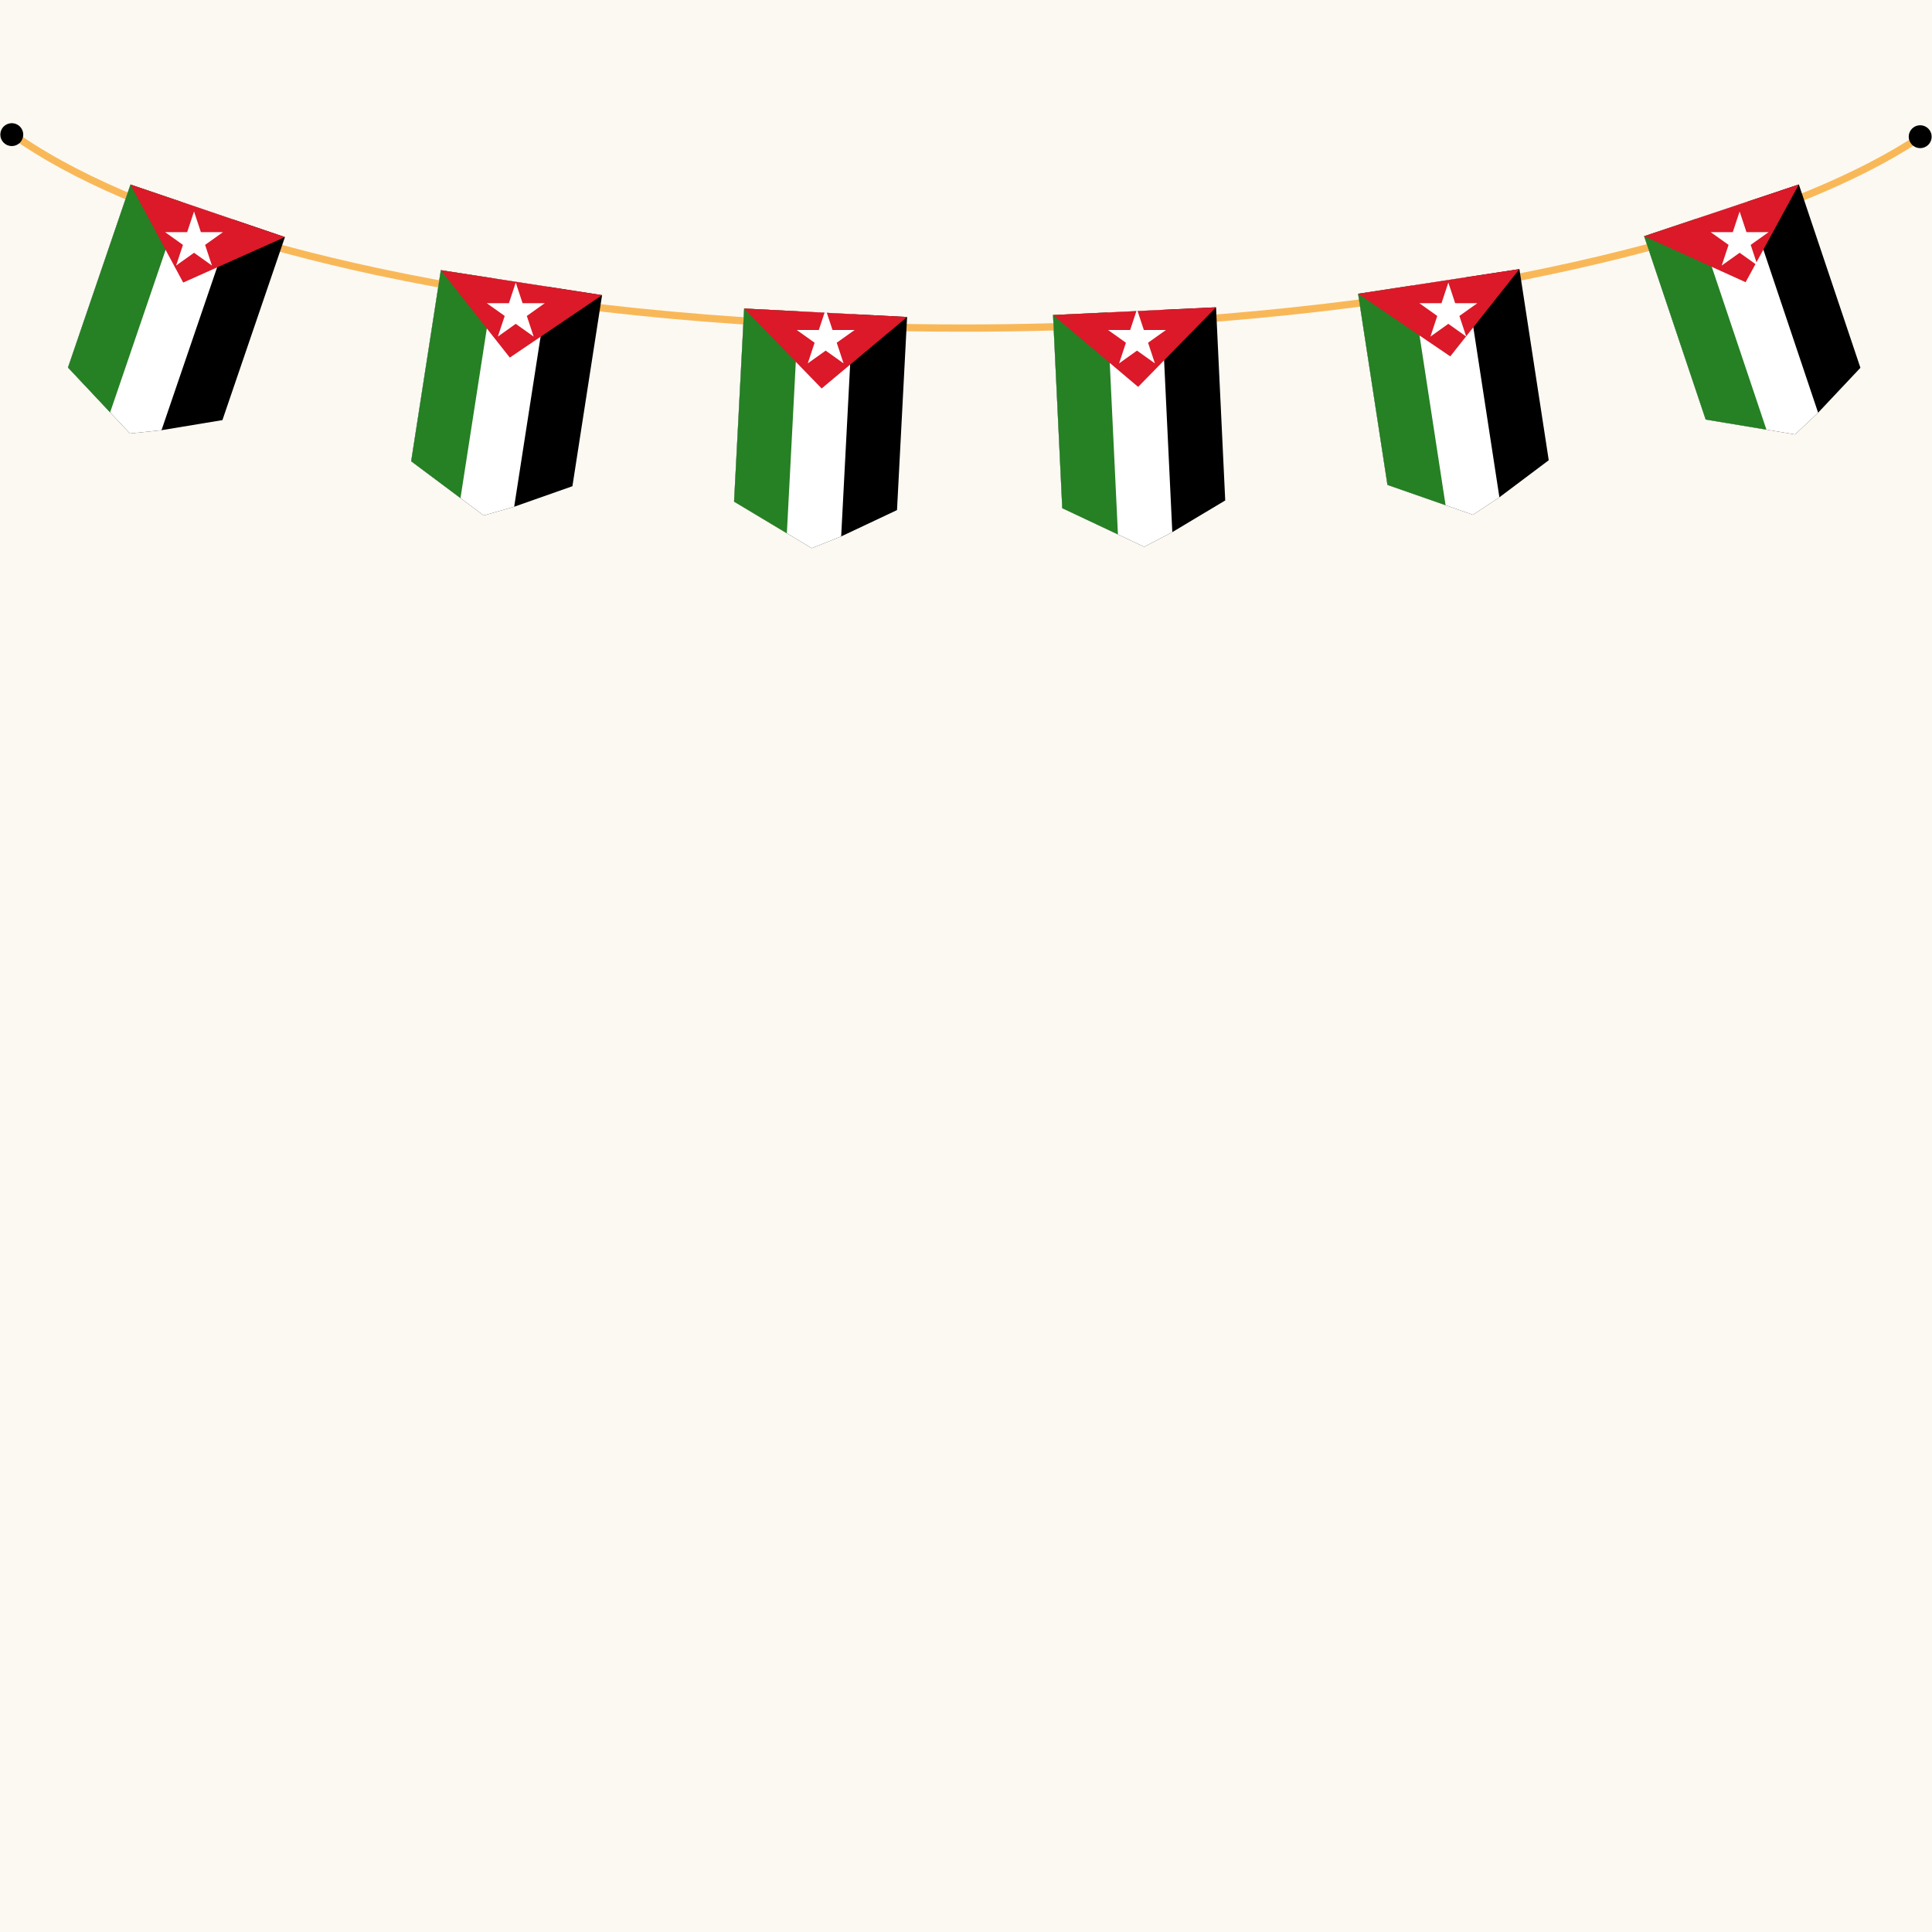 <svg xmlns="http://www.w3.org/2000/svg" xmlns:xlink="http://www.w3.org/1999/xlink" width="500" zoomAndPan="magnify" viewBox="0 0 375 375" height="500" preserveAspectRatio="xMidYMid meet" version="1.0"><defs><clipPath id="aa4f24b547"><path d="M 0 23.906 L 5 23.906 L 5 29 L 0 29 Z M 0 23.906 " clip-rule="nonzero"/></clipPath><clipPath id="8c183d5406"><path d="M 142 59 L 177 59 L 177 106.406 L 142 106.406 Z M 142 59 " clip-rule="nonzero"/></clipPath><clipPath id="78ff34fc47"><path d="M 142 59 L 166 59 L 166 106.406 L 142 106.406 Z M 142 59 " clip-rule="nonzero"/></clipPath><clipPath id="bf74e7ecba"><path d="M 204 59 L 238 59 L 238 106.406 L 204 106.406 Z M 204 59 " clip-rule="nonzero"/></clipPath><clipPath id="8d28d697fb"><path d="M 204 60 L 228 60 L 228 106.406 L 204 106.406 Z M 204 60 " clip-rule="nonzero"/></clipPath><clipPath id="1b530f569f"><path d="M 32.035 41.043 L 43.285 41.043 L 43.285 51.543 L 32.035 51.543 Z M 32.035 41.043 " clip-rule="nonzero"/></clipPath><clipPath id="854d21e6ac"><path d="M 94.484 54.84 L 105.734 54.84 L 105.734 65.34 L 94.484 65.34 Z M 94.484 54.84 " clip-rule="nonzero"/></clipPath><clipPath id="36545a8ab9"><path d="M 154.637 60.039 L 165.887 60.039 L 165.887 70.539 L 154.637 70.539 Z M 154.637 60.039 " clip-rule="nonzero"/></clipPath><clipPath id="94483bc8f1"><path d="M 215.066 60.039 L 226.316 60.039 L 226.316 70.539 L 215.066 70.539 Z M 215.066 60.039 " clip-rule="nonzero"/></clipPath><clipPath id="c87fac8269"><path d="M 275.496 54.84 L 286.746 54.84 L 286.746 65.34 L 275.496 65.34 Z M 275.496 54.84 " clip-rule="nonzero"/></clipPath><clipPath id="b317dd75ce"><path d="M 332.035 41.043 L 343.285 41.043 L 343.285 51.543 L 332.035 51.543 Z M 332.035 41.043 " clip-rule="nonzero"/></clipPath></defs><rect x="-37.5" width="450" fill="#ffffff" y="-37.5" height="450" fill-opacity="1"/><rect x="-37.5" width="450" fill="#fcf9f3" y="-37.5" height="450" fill-opacity="1"/><path fill="#f9b858" d="M 372.531 25.863 L 372.531 27.547 C 366.801 31.312 359.746 34.93 351.473 38.344 C 349.18 39.289 346.793 40.219 344.316 41.133 C 343.207 41.547 342.082 41.949 340.941 42.348 C 337.543 43.543 334.008 44.695 330.34 45.809 C 326.879 46.859 323.305 47.871 319.617 48.848 C 313.688 50.422 307.48 51.895 300.996 53.266 C 299.402 53.602 297.801 53.934 296.191 54.254 C 292.551 54.98 288.859 55.672 285.117 56.32 C 281.492 56.953 277.82 57.547 274.105 58.105 C 270.469 58.652 266.793 59.168 263.078 59.645 C 254.676 60.727 246.117 61.625 237.395 62.348 C 233.672 62.656 229.926 62.926 226.156 63.164 C 222.461 63.398 218.75 63.598 215.012 63.766 C 211.32 63.93 207.609 64.062 203.887 64.164 C 198.301 64.312 192.688 64.387 187.055 64.387 C 183.68 64.387 180.32 64.363 176.973 64.309 C 173.195 64.25 169.441 64.164 165.703 64.043 C 161.965 63.922 158.25 63.77 154.559 63.582 C 150.828 63.395 147.125 63.172 143.445 62.922 C 134.594 62.32 125.922 61.531 117.426 60.559 C 113.656 60.129 109.93 59.664 106.246 59.16 C 102.523 58.648 98.848 58.102 95.219 57.527 C 91.504 56.934 87.844 56.305 84.246 55.637 C 80.469 54.938 76.758 54.199 73.113 53.422 C 66.965 52.105 61.074 50.691 55.434 49.172 C 51.703 48.168 48.094 47.121 44.605 46.031 C 40.945 44.895 37.422 43.711 34.035 42.48 C 32.766 42.02 31.52 41.559 30.293 41.086 C 28.008 40.211 25.801 39.312 23.672 38.395 C 15.074 34.699 7.789 30.73 1.93 26.551 L 1.93 24.82 C 7.82 29.145 15.262 33.25 24.125 37.066 C 26.27 37.988 28.496 38.895 30.797 39.785 C 32.008 40.242 33.238 40.699 34.484 41.156 C 37.871 42.383 41.395 43.566 45.059 44.711 C 48.547 45.793 52.152 46.836 55.887 47.84 C 61.465 49.34 67.305 50.742 73.402 52.043 C 77.02 52.816 80.703 53.551 84.453 54.246 C 88.055 54.91 91.711 55.543 95.426 56.133 C 99.055 56.711 102.734 57.254 106.461 57.766 C 110.145 58.266 113.871 58.73 117.641 59.16 C 126.078 60.125 134.73 60.914 143.531 61.508 C 147.211 61.762 150.914 61.98 154.645 62.168 C 158.336 62.352 162.051 62.504 165.789 62.625 C 169.523 62.746 173.281 62.836 177.055 62.895 C 180.375 62.949 183.707 62.973 187.055 62.973 C 192.664 62.973 198.254 62.898 203.824 62.746 C 207.551 62.648 211.258 62.516 214.953 62.352 C 218.684 62.188 222.398 61.984 226.098 61.75 C 229.863 61.512 233.609 61.238 237.332 60.934 C 245.98 60.223 254.504 59.324 262.848 58.254 C 266.562 57.777 270.238 57.266 273.875 56.715 C 277.59 56.156 281.262 55.562 284.887 54.934 C 288.625 54.281 292.316 53.594 295.957 52.863 C 297.551 52.547 299.129 52.223 300.699 51.891 C 307.117 50.535 313.273 49.074 319.16 47.516 C 322.848 46.539 326.422 45.523 329.883 44.473 C 333.551 43.359 337.086 42.207 340.484 41.012 C 341.613 40.617 342.73 40.219 343.828 39.812 C 346.32 38.895 348.719 37.961 351.02 37.008 C 359.551 33.484 366.762 29.75 372.531 25.863 Z M 372.531 25.863 " fill-opacity="1" fill-rule="nonzero"/><g clip-path="url(#aa4f24b547)"><path fill="#000000" d="M 4.516 26.129 C 4.516 26.426 4.457 26.707 4.344 26.98 C 4.23 27.254 4.07 27.492 3.863 27.703 C 3.652 27.91 3.414 28.07 3.141 28.184 C 2.867 28.297 2.582 28.352 2.289 28.352 C 1.992 28.352 1.707 28.297 1.438 28.184 C 1.164 28.07 0.922 27.91 0.715 27.703 C 0.504 27.492 0.344 27.254 0.23 26.98 C 0.117 26.707 0.062 26.426 0.062 26.129 C 0.062 25.836 0.117 25.551 0.23 25.281 C 0.344 25.008 0.504 24.766 0.715 24.559 C 0.922 24.352 1.164 24.191 1.438 24.078 C 1.707 23.965 1.992 23.906 2.289 23.906 C 2.582 23.906 2.867 23.965 3.141 24.078 C 3.414 24.191 3.652 24.352 3.863 24.559 C 4.07 24.766 4.23 25.008 4.344 25.281 C 4.457 25.551 4.516 25.836 4.516 26.129 Z M 4.516 26.129 " fill-opacity="1" fill-rule="nonzero"/></g><path fill="#000000" d="M 374.934 26.535 C 374.934 26.828 374.879 27.113 374.766 27.383 C 374.652 27.656 374.492 27.895 374.281 28.105 C 374.074 28.312 373.832 28.473 373.559 28.586 C 373.289 28.699 373.004 28.754 372.707 28.754 C 372.414 28.754 372.129 28.699 371.855 28.586 C 371.582 28.473 371.344 28.312 371.133 28.105 C 370.926 27.895 370.766 27.656 370.652 27.383 C 370.539 27.113 370.48 26.828 370.48 26.535 C 370.48 26.238 370.539 25.953 370.652 25.684 C 370.766 25.41 370.926 25.172 371.133 24.961 C 371.344 24.754 371.582 24.594 371.855 24.48 C 372.129 24.367 372.414 24.312 372.707 24.312 C 373.004 24.312 373.289 24.367 373.559 24.48 C 373.832 24.594 374.074 24.754 374.281 24.961 C 374.492 25.172 374.652 25.41 374.766 25.684 C 374.879 25.953 374.934 26.238 374.934 26.535 Z M 374.934 26.535 " fill-opacity="1" fill-rule="nonzero"/><path fill="#000000" d="M 25.227 84.145 L 31.348 83.5 L 43.172 81.543 L 55.305 46.016 L 45.312 42.617 L 35.316 39.215 L 25.324 35.816 L 13.191 71.34 L 21.375 80.047 Z M 25.227 84.145 " fill-opacity="1" fill-rule="nonzero"/><path fill="#ffffff" d="M 25.227 84.145 L 31.348 83.5 L 41.172 54.73 L 45.312 42.617 L 35.316 39.215 L 25.324 35.816 L 13.191 71.34 L 21.375 80.047 Z M 25.227 84.145 " fill-opacity="1" fill-rule="nonzero"/><path fill="#268024" d="M 35.316 39.215 L 21.375 80.047 L 13.191 71.34 L 25.324 35.816 Z M 35.316 39.215 " fill-opacity="1" fill-rule="nonzero"/><path fill="#db1928" d="M 55.305 46.016 L 35.559 54.844 L 25.32 35.816 Z M 55.305 46.016 " fill-opacity="1" fill-rule="nonzero"/><path fill="#000000" d="M 93.887 100.051 L 99.801 98.355 L 111.105 94.375 L 116.863 57.285 L 95.996 54.059 L 85.562 52.441 L 79.805 89.531 L 89.379 96.684 Z M 93.887 100.051 " fill-opacity="1" fill-rule="nonzero"/><path fill="#ffffff" d="M 93.887 100.051 L 99.801 98.355 L 104.465 68.316 L 106.43 55.672 L 95.996 54.059 L 85.562 52.441 L 79.805 89.531 L 89.379 96.684 Z M 93.887 100.051 " fill-opacity="1" fill-rule="nonzero"/><path fill="#268024" d="M 95.996 54.059 L 89.379 96.684 L 79.805 89.531 L 85.562 52.441 Z M 95.996 54.059 " fill-opacity="1" fill-rule="nonzero"/><path fill="#db1928" d="M 116.863 57.285 L 98.953 69.406 L 85.562 52.441 Z M 116.863 57.285 " fill-opacity="1" fill-rule="nonzero"/><g clip-path="url(#8c183d5406)"><path fill="#000000" d="M 157.559 106.402 L 163.27 104.117 L 174.109 99.008 L 176.066 61.527 L 165.52 60.98 L 154.977 60.434 L 144.434 59.883 L 142.48 97.367 L 152.73 103.508 Z M 157.559 106.402 " fill-opacity="1" fill-rule="nonzero"/></g><g clip-path="url(#78ff34fc47)"><path fill="#ffffff" d="M 157.559 106.402 L 163.27 104.117 L 164.855 73.762 L 165.52 60.98 L 154.977 60.434 L 144.434 59.883 L 142.48 97.367 L 152.73 103.508 Z M 157.559 106.402 " fill-opacity="1" fill-rule="nonzero"/></g><path fill="#268024" d="M 154.977 60.434 L 152.73 103.508 L 142.48 97.367 L 144.434 59.883 Z M 154.977 60.434 " fill-opacity="1" fill-rule="nonzero"/><path fill="#db1928" d="M 176.066 61.527 L 159.48 75.402 L 144.434 59.883 Z M 176.066 61.527 " fill-opacity="1" fill-rule="nonzero"/><g clip-path="url(#bf74e7ecba)"><path fill="#000000" d="M 222.086 106.133 L 227.543 103.289 L 237.816 97.133 L 236.031 59.645 L 225.484 60.145 L 214.938 60.648 L 204.391 61.148 L 206.18 98.637 L 216.992 103.734 Z M 222.086 106.133 " fill-opacity="1" fill-rule="nonzero"/></g><g clip-path="url(#8d28d697fb)"><path fill="#ffffff" d="M 222.086 106.133 L 227.543 103.289 L 226.094 72.93 L 225.484 60.145 L 214.938 60.648 L 204.391 61.148 L 206.18 98.637 L 216.992 103.734 Z M 222.086 106.133 " fill-opacity="1" fill-rule="nonzero"/></g><path fill="#268024" d="M 214.938 60.648 L 216.992 103.734 L 206.18 98.637 L 204.391 61.148 Z M 214.938 60.648 " fill-opacity="1" fill-rule="nonzero"/><path fill="#db1928" d="M 236.031 59.645 L 220.91 75.094 L 204.391 61.148 Z M 236.031 59.645 " fill-opacity="1" fill-rule="nonzero"/><path fill="#000000" d="M 285.902 99.922 L 291.031 96.523 L 300.609 89.332 L 294.918 52.23 L 274.043 55.426 L 263.605 57.02 L 269.301 94.121 L 280.586 98.062 Z M 285.902 99.922 " fill-opacity="1" fill-rule="nonzero"/><path fill="#ffffff" d="M 285.902 99.922 L 291.031 96.523 L 286.422 66.477 L 284.48 53.828 L 274.043 55.426 L 263.605 57.02 L 269.301 94.121 L 280.586 98.062 Z M 285.902 99.922 " fill-opacity="1" fill-rule="nonzero"/><path fill="#268024" d="M 274.043 55.426 L 280.586 98.062 L 269.301 94.121 L 263.605 57.02 Z M 274.043 55.426 " fill-opacity="1" fill-rule="nonzero"/><path fill="#db1928" d="M 294.918 52.23 L 281.496 69.172 L 263.605 57.02 Z M 294.918 52.23 " fill-opacity="1" fill-rule="nonzero"/><path fill="#000000" d="M 348.422 84.324 L 352.895 80.105 L 361.105 71.387 L 349.156 35.801 L 329.133 42.496 L 319.121 45.848 L 331.07 81.434 L 342.867 83.398 Z M 348.422 84.324 " fill-opacity="1" fill-rule="nonzero"/><path fill="#ffffff" d="M 348.422 84.324 L 352.895 80.105 L 343.219 51.285 L 339.145 39.148 L 329.133 42.496 L 319.121 45.848 L 331.07 81.434 L 342.867 83.398 Z M 348.422 84.324 " fill-opacity="1" fill-rule="nonzero"/><path fill="#268024" d="M 329.133 42.496 L 342.867 83.398 L 331.07 81.434 L 319.121 45.848 Z M 329.133 42.496 " fill-opacity="1" fill-rule="nonzero"/><path fill="#db1928" d="M 349.156 35.801 L 338.824 54.777 L 319.121 45.848 Z M 349.156 35.801 " fill-opacity="1" fill-rule="nonzero"/><g clip-path="url(#1b530f569f)"><path fill="#ffffff" d="M 37.66 41.047 L 38.988 45.055 L 43.285 45.055 L 39.809 47.531 L 41.137 51.539 L 37.66 49.062 L 34.184 51.539 L 35.512 47.531 L 32.035 45.055 L 36.332 45.055 Z M 37.66 41.047 " fill-opacity="1" fill-rule="nonzero"/></g><g clip-path="url(#854d21e6ac)"><path fill="#ffffff" d="M 100.105 54.844 L 101.434 58.852 L 105.73 58.852 L 102.254 61.328 L 103.582 65.332 L 100.105 62.855 L 96.633 65.332 L 97.961 61.328 L 94.484 58.852 L 98.781 58.852 Z M 100.105 54.844 " fill-opacity="1" fill-rule="nonzero"/></g><g clip-path="url(#36545a8ab9)"><path fill="#ffffff" d="M 160.262 60.043 L 161.59 64.047 L 165.887 64.047 L 162.41 66.523 L 163.738 70.531 L 160.262 68.055 L 156.785 70.531 L 158.113 66.523 L 154.637 64.047 L 158.934 64.047 Z M 160.262 60.043 " fill-opacity="1" fill-rule="nonzero"/></g><g clip-path="url(#94483bc8f1)"><path fill="#ffffff" d="M 220.691 60.043 L 222.02 64.047 L 226.316 64.047 L 222.84 66.523 L 224.168 70.531 L 220.691 68.055 L 217.215 70.531 L 218.543 66.523 L 215.066 64.047 L 219.363 64.047 Z M 220.691 60.043 " fill-opacity="1" fill-rule="nonzero"/></g><g clip-path="url(#c87fac8269)"><path fill="#ffffff" d="M 281.121 54.844 L 282.449 58.852 L 286.746 58.852 L 283.27 61.328 L 284.598 65.332 L 281.121 62.855 L 277.645 65.332 L 278.973 61.328 L 275.496 58.852 L 279.793 58.852 Z M 281.121 54.844 " fill-opacity="1" fill-rule="nonzero"/></g><g clip-path="url(#b317dd75ce)"><path fill="#ffffff" d="M 337.66 41.047 L 338.988 45.055 L 343.285 45.055 L 339.809 47.531 L 341.137 51.539 L 337.66 49.062 L 334.184 51.539 L 335.512 47.531 L 332.035 45.055 L 336.332 45.055 Z M 337.66 41.047 " fill-opacity="1" fill-rule="nonzero"/></g></svg>